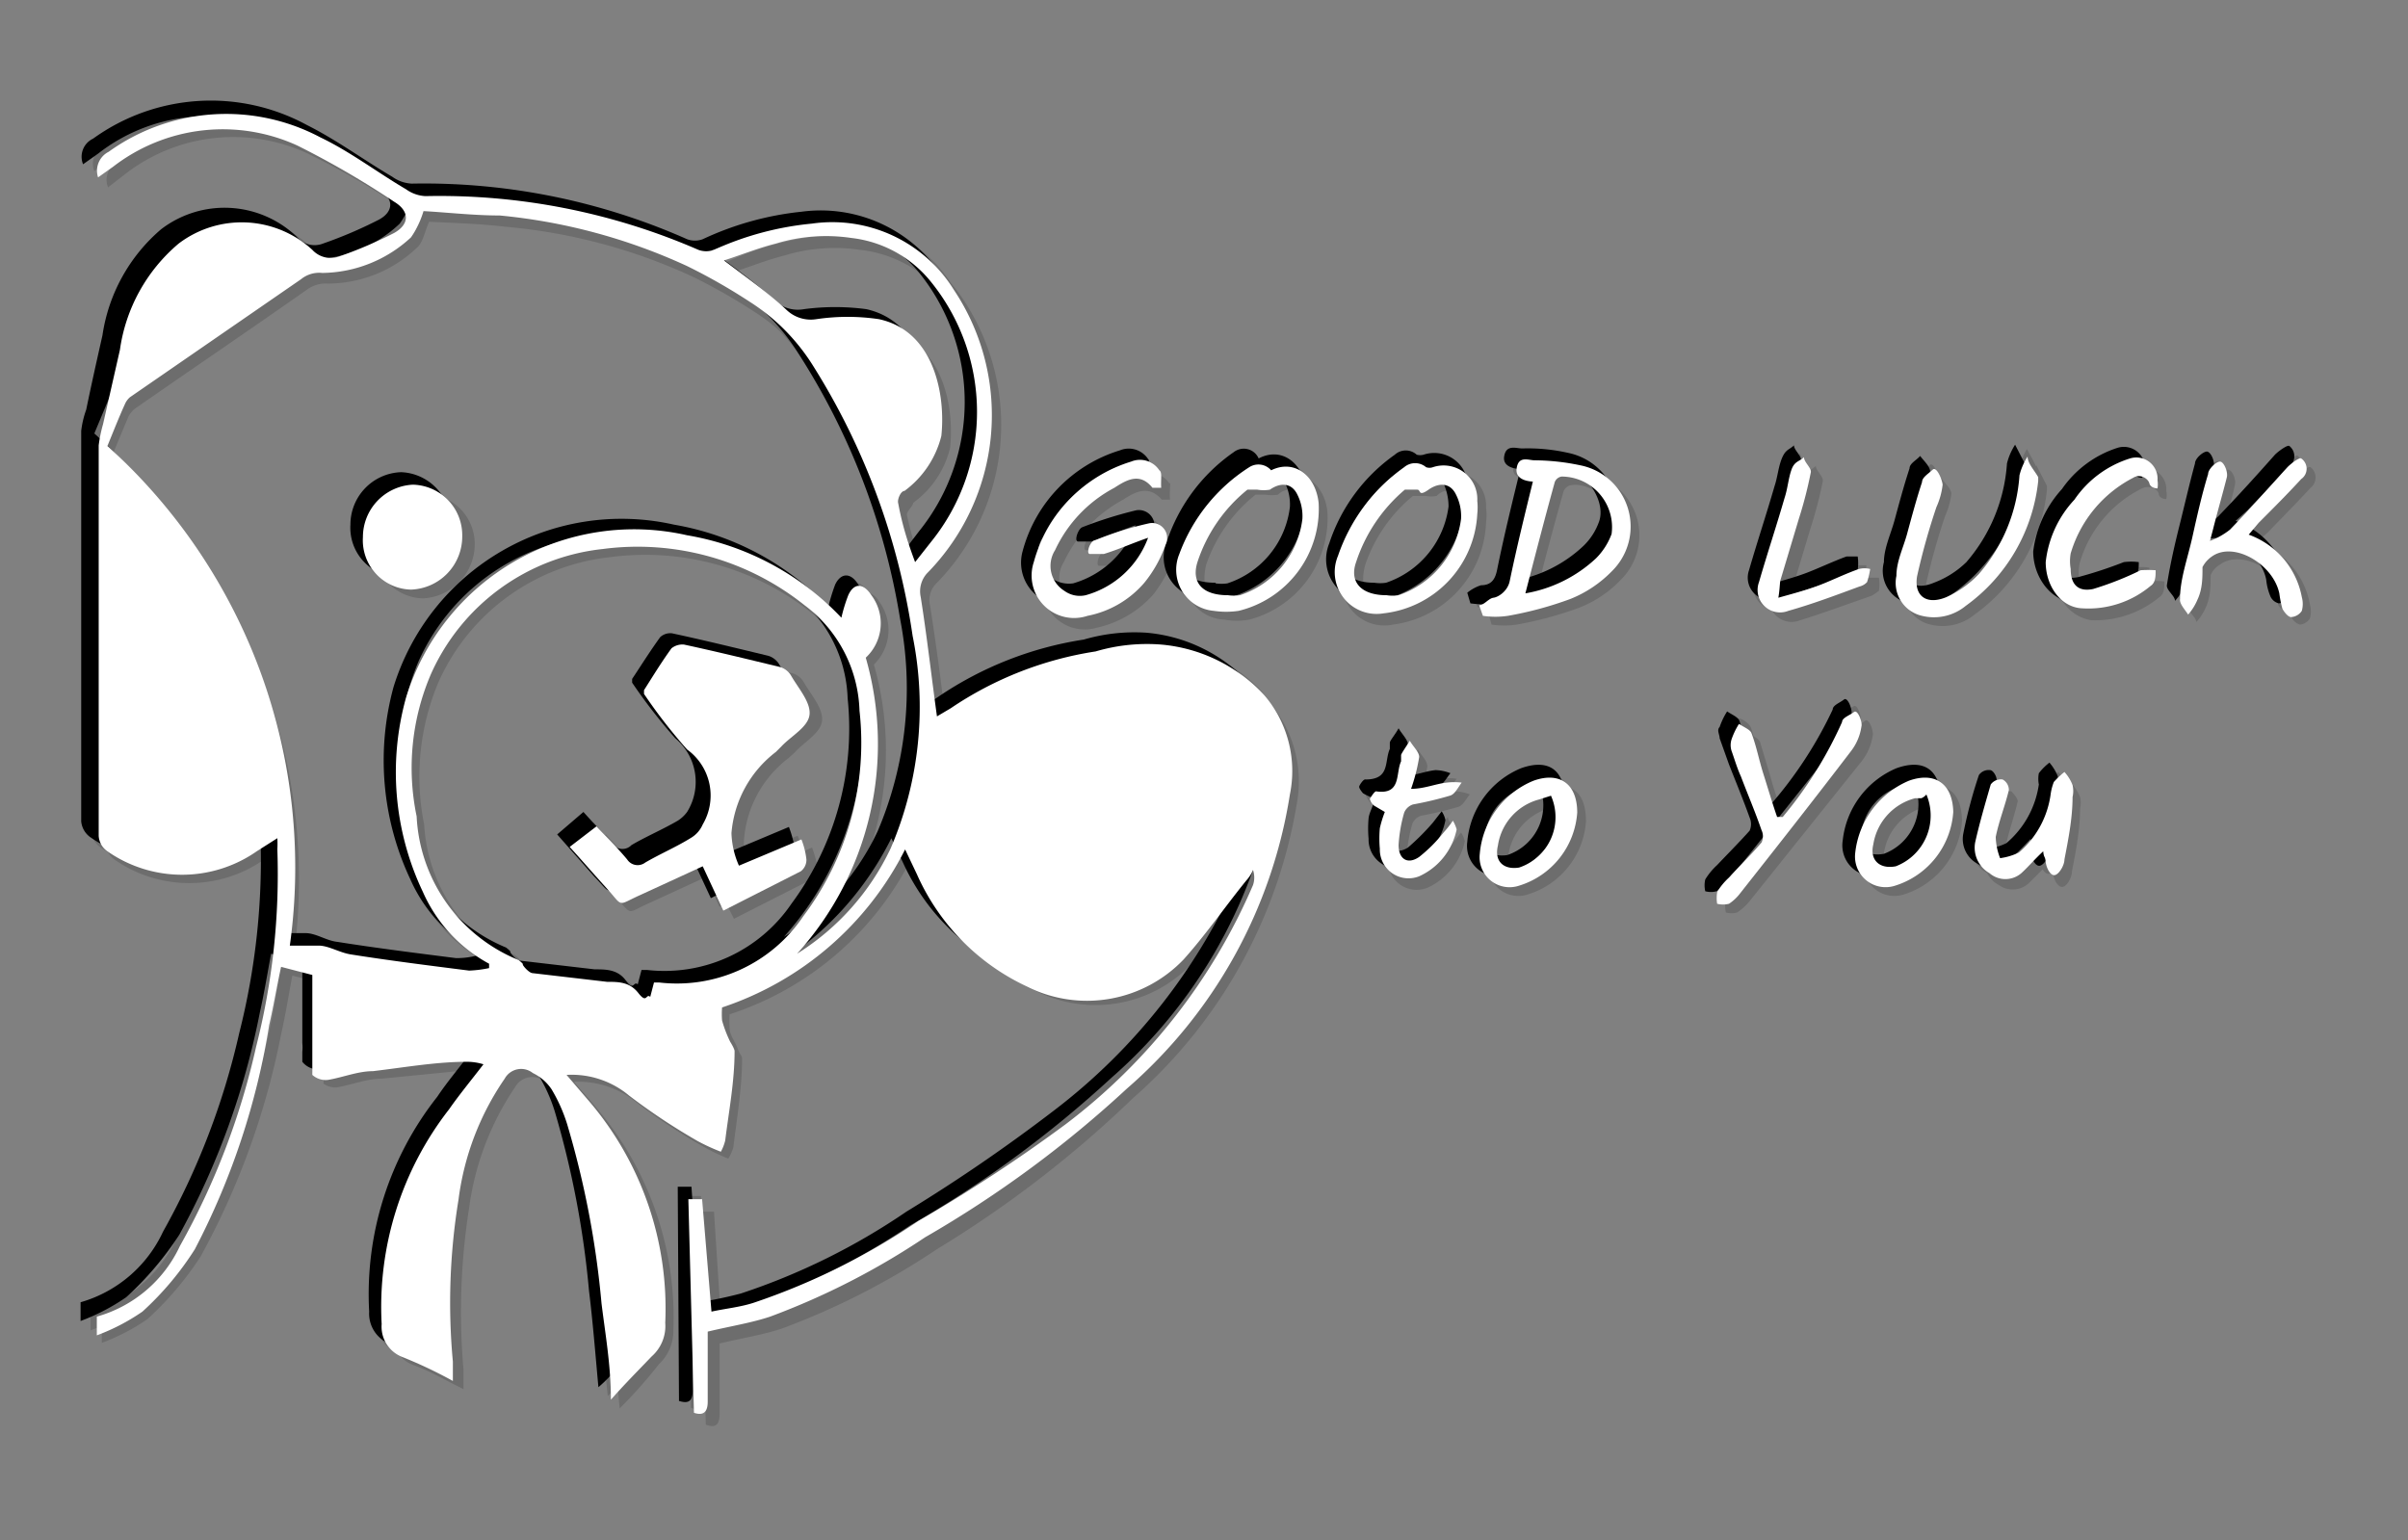 <svg xmlns="http://www.w3.org/2000/svg" viewBox="0 0 38.55 24.66"><rect x="0" y="0" width="38.55" height="24.66" fill="#808080" stroke="none"/><defs><style>.cls-1{isolation:isolate;}.cls-2{opacity:0.15;}.cls-2,.cls-3{mix-blend-mode:multiply;}.cls-4{fill:#fff;}</style></defs><title>convert-FIX-SVG-03</title><g class="cls-1"><g id="Layer_1" data-name="Layer 1"><g class="cls-2"><path d="M9.73,22.35c-.06-.55-.1-1.05-.16-1.54A14.8,14.8,0,0,0,9,17.93a3.1,3.1,0,0,0-.25-.56,1,1,0,0,0-.29-.26.3.3,0,0,0-.45.1,4.36,4.36,0,0,0-.75,1.93,10.71,10.71,0,0,0-.09,2.59c0,.09,0,.19,0,.31-.27-.13-.52-.28-.79-.38a.52.52,0,0,1-.35-.53A5.1,5.1,0,0,1,7.13,17.7c.17-.24.35-.46.56-.73a1.47,1.47,0,0,0-.26,0c-.51,0-1,.09-1.51.15-.25,0-.49.1-.73.14A.38.38,0,0,1,5,17.16s0-.11,0-.17a.7.7,0,0,0,0-.14v-1.3l-.5-.13c-.06.32-.11.63-.18.94a12.16,12.16,0,0,1-1.29,3.56,5.12,5.12,0,0,1-.85,1,3.31,3.31,0,0,1-.73.38V21A2.14,2.14,0,0,0,2.8,19.88,11.7,11.7,0,0,0,4,16.7a11.29,11.29,0,0,0,.34-3.17s0-.09,0-.18L4,13.56a2.09,2.09,0,0,1-2.4,0,.35.35,0,0,1-.14-.25V7a1.47,1.47,0,0,1,.08-.35c.09-.39.18-.79.26-1.18A2.81,2.81,0,0,1,2.76,3.8a1.67,1.67,0,0,1,2.17.12A.37.37,0,0,0,5.35,4a6.44,6.44,0,0,0,.89-.38c.25-.13.26-.34,0-.49a12.73,12.73,0,0,0-1.55-.9,2.82,2.82,0,0,0-2.94.33l-.24.18h0a.31.31,0,0,1,.16-.4,3.18,3.18,0,0,1,3.39-.23c.48.23.91.55,1.37.83a.71.71,0,0,0,.31.1A10.35,10.35,0,0,1,11.12,4a.39.39,0,0,0,.26,0A4.75,4.75,0,0,1,13,3.53a2.27,2.27,0,0,1,2.26,1.06,3.62,3.62,0,0,1-.42,4.54.4.4,0,0,0-.11.37c.1.63.18,1.27.26,1.91a1.42,1.42,0,0,0,.23-.13,5.56,5.56,0,0,1,2.32-.91,2.82,2.82,0,0,1,1-.11,2.63,2.63,0,0,1,1.66.81,2,2,0,0,1,.41,1.6A8,8,0,0,1,18,17.38a18.3,18.3,0,0,1-3.23,2.38A11.65,11.65,0,0,1,12.28,21c-.3.1-.62.15-1,.24v1.12c0,.18-.06.24-.22.18L11,19.15l.22,0L11.33,21a4.67,4.67,0,0,0,.67-.14,10.39,10.39,0,0,0,2.65-1.31A27.09,27.09,0,0,0,17,17.92a9.45,9.45,0,0,0,3-3.84.45.45,0,0,0,0-.24l-.11.18a15.66,15.66,0,0,1-1,1.25,2.11,2.11,0,0,1-2.49.44A3.53,3.53,0,0,1,14.62,14l-.19-.4a5,5,0,0,1-2.92,2.53.79.79,0,0,0,0,.22c0,.11.09.22.13.34s.08.1.07.15c0,.47-.09.95-.14,1.42a.67.67,0,0,1-.08.18c-.12-.06-.25-.1-.36-.16A10.7,10.7,0,0,1,10,17.49a1.48,1.48,0,0,0-1-.33c.13.15.25.28.36.42a5.18,5.18,0,0,1,1.23,3.56.7.7,0,0,1-.23.54C10.17,21.88,10,22.1,9.73,22.35Zm-2-6.91v-.07a2.46,2.46,0,0,1-1.06-1.15,4.4,4.4,0,0,1-.26-3.11,3.81,3.81,0,0,1,4.48-2.6A4.44,4.44,0,0,1,13.4,9.83a3.07,3.07,0,0,1,.11-.36c.09-.19.25-.2.37,0a.77.77,0,0,1-.09,1,5,5,0,0,1-1.09,4.73,4,4,0,0,0,1.49-1.69,5.82,5.82,0,0,0,.36-3.4,11.2,11.2,0,0,0-1.66-4.3,3.47,3.47,0,0,0-1-1,10.28,10.28,0,0,0-1-.57,8.9,8.9,0,0,0-3-.8c-.42,0-.84,0-1.22-.08-.08.18-.1.34-.2.42a2.07,2.07,0,0,1-1.41.57.49.49,0,0,0-.34.1L2,6.3a.28.28,0,0,0-.08.11c-.1.23-.19.45-.29.67a9.08,9.08,0,0,1,2.92,8l.46,0c.17,0,.33.12.51.14.63.1,1.27.18,1.91.26A1.25,1.25,0,0,0,7.77,15.44Zm2.65.23h.08a2.47,2.47,0,0,0,2.31-1.05,4.73,4.73,0,0,0,.9-3.29,2.22,2.22,0,0,0-.88-1.7,4.28,4.28,0,0,0-3.23-.9,3.42,3.42,0,0,0-2.76,2A3.85,3.85,0,0,0,6.61,13a2.64,2.64,0,0,0,1.63,2.29s.08.06.08.08.08.13.15.13c.39.06.79.1,1.19.14.19,0,.37,0,.5.18s.12,0,.19.06ZM14.59,9c.1-.13.19-.23.26-.33a3.31,3.31,0,0,0,0-4.16,2,2,0,0,0-1.27-.71,3,3,0,0,0-1.22.09c-.28.08-.55.18-.83.27.37.28.71.52,1,.8A.62.62,0,0,0,13,5.1a3.35,3.35,0,0,1,1,0c.9.2,1.07,1.22,1,1.87a1.53,1.53,0,0,1-.59.88.32.32,0,0,0-.1.2C14.39,8.38,14.49,8.67,14.59,9Z"/><path d="M23.63,9.63a.68.68,0,0,1,.22-.12c.17,0,.23-.1.26-.26.12-.54.25-1.07.37-1.6l0,0c-.13,0-.29,0-.25-.2s.18-.13.28-.13a2.92,2.92,0,0,1,.73.07A1,1,0,0,1,25.73,9a1.84,1.84,0,0,1-.68.45,5.78,5.78,0,0,1-1,.27,1.4,1.4,0,0,1-.4,0Zm.73-.19a2.23,2.23,0,0,0,1.14-.56,1.06,1.06,0,0,0,.24-.39c.14-.4-.36-1-.8-.92a.16.16,0,0,0-.11.1C24.67,8.24,24.52,8.82,24.36,9.44Z"/><path d="M18.53,7.75c-.08,0-.12,0-.13,0-.21-.24-.42-.13-.62,0a2.29,2.29,0,0,0-.94,1c-.13.29-.08.52.14.65a.48.48,0,0,0,.34.08,1.55,1.55,0,0,0,1-.93c-.27.1-.49.19-.72.26-.06,0-.14,0-.21,0s0-.21.08-.23a6.14,6.14,0,0,1,.86-.27.25.25,0,0,1,.26.35,2.34,2.34,0,0,1-.33.6,1.7,1.7,0,0,1-.91.54.69.69,0,0,1-.85-.83,2.33,2.33,0,0,1,1.56-1.62.37.37,0,0,1,.45.14C18.55,7.5,18.53,7.63,18.53,7.75Z"/><path d="M20.3,7.48c.35-.19.71.06.75.51a1.7,1.7,0,0,1-1.28,1.74,1.31,1.31,0,0,1-.39,0,.66.66,0,0,1-.56-.91,2.87,2.87,0,0,1,1.07-1.43A.27.27,0,0,1,20.3,7.48Zm-.7,2,.19,0a1.53,1.53,0,0,0,1-1.23.82.82,0,0,0-.09-.38.27.27,0,0,0-.44-.09.58.58,0,0,1-.19,0c-.06,0-.13,0-.17,0a2.43,2.43,0,0,0-.79,1.13C19,9.27,19.18,9.47,19.6,9.47Z"/><path d="M23.6,8.17a1.73,1.73,0,0,1-1.5,1.6.68.68,0,0,1-.73-.93,2.74,2.74,0,0,1,1.05-1.41.25.25,0,0,1,.35,0s.08,0,.11,0a.54.54,0,0,1,.71.54A1,1,0,0,1,23.6,8.17Zm-1.45,1.3.18,0a1.5,1.5,0,0,0,1-1.23,1,1,0,0,0-.08-.38.28.28,0,0,0-.45-.09.43.43,0,0,1-.17,0c-.07,0-.16,0-.21,0a2.49,2.49,0,0,0-.76,1.1C21.55,9.26,21.72,9.47,22.15,9.47Z"/><path d="M35.32,8.61a2.15,2.15,0,0,0,.32-.18l.92-1c.06-.06.2-.16.23-.13s.11.21,0,.32-.45.47-.67.7a1.72,1.72,0,0,1-.19.17,1.3,1.3,0,0,1,.85,1,.41.41,0,0,1,0,.22.25.25,0,0,1-.17.1s-.12-.07-.14-.13a.64.64,0,0,1,0-.24c-.1-.48-.74-.85-1.09-.59a.35.35,0,0,0-.15.17c0,.17,0,.35-.07.52a.84.84,0,0,1-.16.24c0-.09-.14-.18-.12-.26,0-.32.12-.63.19-.95s.16-.67.26-1c0-.08.12-.19.19-.19s.12.15.1.24c-.06.28-.14.56-.22.84Z"/><path d="M28.48,13a6.57,6.57,0,0,0,1-1.53c0-.07.12-.11.19-.16s.13.17.12.24a1,1,0,0,1-.18.4c-.58.76-1.17,1.51-1.76,2.26a.77.77,0,0,1-.19.17.52.52,0,0,1-.18,0c0-.07,0-.15,0-.2a1.21,1.21,0,0,1,.18-.23c.17-.18.35-.36.52-.55a.25.25,0,0,0,0-.2c-.11-.29-.23-.58-.34-.86s-.1-.28-.14-.42-.06-.13,0-.18a1.08,1.08,0,0,1,.12-.24c.07,0,.18.08.21.15s.12.43.18.64.15.46.22.69Z"/><path d="M32.57,7.64a2.83,2.83,0,0,1-1.16,2,.81.81,0,0,1-.69.15.53.53,0,0,1-.42-.63c0-.23.12-.45.18-.68s.14-.56.23-.83c0-.08.12-.13.18-.2s.15.16.15.24A1.58,1.58,0,0,1,31,8a10.8,10.8,0,0,0-.32,1.11c-.05.32.16.46.47.33a1.5,1.5,0,0,0,.53-.37,2.75,2.75,0,0,0,.65-1.58.94.94,0,0,1,.12-.3c.06.11.12.22.17.33S32.57,7.59,32.57,7.64Z"/><path d="M32.69,9a1.79,1.79,0,0,1,.47-1A1.71,1.71,0,0,1,34,7.29a.34.34,0,0,1,.44.35.29.29,0,0,1,0,.13s-.11,0-.12-.08-.15-.15-.27-.09a2,2,0,0,0-1,1.21,1.07,1.07,0,0,0,0,.25c0,.25.13.37.37.32a6.83,6.83,0,0,0,.75-.29.65.65,0,0,1,.24,0c0,.08,0,.2-.07.24a1.63,1.63,0,0,1-1.1.37C32.91,9.67,32.69,9.33,32.69,9Z"/><path d="M32.65,13.57a2.88,2.88,0,0,1-.35.35.38.38,0,0,1-.5.05.45.45,0,0,1-.23-.48,7.66,7.66,0,0,1,.25-.94s.13-.09.18-.08a.2.2,0,0,1,.11.17c-.06.26-.16.5-.21.75a1.12,1.12,0,0,0,.06.35.94.94,0,0,0,.31-.1,1.54,1.54,0,0,0,.51-.94.53.53,0,0,1,0-.18,1.25,1.25,0,0,1,.17-.16.63.63,0,0,1,.13.2.41.41,0,0,1,0,.19c0,.35-.07.69-.13,1,0,.09-.08.23-.15.24s-.13-.11-.15-.21S32.66,13.68,32.65,13.57Z"/><path d="M23.63,13.62a1.42,1.42,0,0,1,.86-1.18c.42-.15.7.06.71.51a1.34,1.34,0,0,1-.94,1.17A.49.49,0,0,1,23.63,13.62Zm1.14-.94-.19.07a.9.9,0,0,0-.66.73c-.06.25.09.39.35.35A.83.83,0,0,0,24.77,12.68Z"/><path d="M29.64,13.6a1.42,1.42,0,0,1,.86-1.16c.42-.15.7.05.71.51a1.33,1.33,0,0,1-.93,1.17A.49.49,0,0,1,29.64,13.6Zm1.14-.93-.07.05-.11,0a.91.91,0,0,0-.66.74c-.07.26.09.4.36.35A.85.85,0,0,0,30.78,12.67Z"/><path d="M22.11,12.92a1,1,0,0,1-.17-.07s-.08-.09-.07-.12.07-.12.1-.11c.4.05.3-.29.39-.49,0,0,0-.07,0-.1s.09-.15.13-.22c.06.08.15.17.15.26a3,3,0,0,1-.12.5c.2,0,.38-.08.57-.1a.64.64,0,0,1,.23,0c-.06.07-.11.18-.18.2s-.4.09-.6.14-.13.08-.14.14a2.86,2.86,0,0,0-.09.51c0,.23.14.32.33.2a3,3,0,0,0,.4-.4l.14-.18c0,.07.06.1.06.14a1.06,1.06,0,0,1-.59.74.46.46,0,0,1-.64-.43,1.87,1.87,0,0,1,0-.34C22.06,13.14,22.09,13,22.11,12.92Z"/><path d="M28.42,9.52l.62-.2c.22-.08.44-.19.66-.27.05,0,.12,0,.18,0a.72.72,0,0,1-.05.21s-.08.06-.12.08c-.38.13-.75.27-1.13.39a.36.36,0,0,1-.48-.47c.13-.45.28-.9.41-1.35,0-.14.06-.3.12-.44s.13-.14.19-.21c0,.09.13.18.11.25a6,6,0,0,1-.19.73c-.1.34-.2.69-.29,1A.93.93,0,0,0,28.42,9.52Z"/><path d="M5.75,8.55a.83.83,0,0,1,.81-.84.8.8,0,0,1,.79.82.86.86,0,0,1-.83.85A.78.78,0,0,1,5.75,8.55Z"/><path d="M11.77,13.81l1-.43a1.28,1.28,0,0,1,.09.32.24.24,0,0,1-.1.19l-1.24.63-.33-.71-1,.47c-.37.16-.25.19-.53-.11s-.39-.43-.6-.67l.44-.33.49.53a.18.18,0,0,0,.28.05c.24-.14.5-.25.75-.39a.54.54,0,0,0,.17-.22A.91.91,0,0,0,11,12a8.78,8.78,0,0,1-.69-.89s0,0,0-.06c.14-.21.29-.44.45-.66a.22.22,0,0,1,.19-.07l1.54.36a.28.28,0,0,1,.17.13c.12.21.32.44.3.63s-.28.34-.44.51l-.09.09a1.8,1.8,0,0,0-.72,1.31A1.39,1.39,0,0,0,11.77,13.81Z"/><path d="M9.92,22.55C9.87,22,9.83,21.5,9.77,21a14.8,14.8,0,0,0-.55-2.88A3.1,3.1,0,0,0,9,17.57a1,1,0,0,0-.29-.26.31.31,0,0,0-.46.09,4.51,4.51,0,0,0-.74,1.94,10.69,10.69,0,0,0-.09,2.59c0,.09,0,.19,0,.31-.27-.13-.52-.28-.79-.38a.52.52,0,0,1-.35-.53A5.1,5.1,0,0,1,7.33,17.9c.16-.24.35-.46.56-.73a1,1,0,0,0-.26-.05l-1.52.15c-.24,0-.48.1-.72.14a.32.32,0,0,1-.21-.06s0-.1,0-.16a.7.7,0,0,0,0-.14v-1.3l-.5-.13c-.06.32-.11.63-.18.94a12.26,12.26,0,0,1-1.29,3.56,5.12,5.12,0,0,1-.85,1,3.31,3.31,0,0,1-.73.38v-.3A2.09,2.09,0,0,0,3,20.08,11.82,11.82,0,0,0,4.22,16.9a11.29,11.29,0,0,0,.34-3.17c0-.05,0-.1,0-.18l-.33.21a2.09,2.09,0,0,1-2.4,0,.35.35,0,0,1-.14-.25q0-3.12,0-6.25a1.51,1.51,0,0,1,.08-.34c.08-.39.17-.79.26-1.19A2.76,2.76,0,0,1,3,4a1.67,1.67,0,0,1,2.17.12.37.37,0,0,0,.42.11,6.44,6.44,0,0,0,.89-.38c.25-.13.25-.35,0-.49a12.73,12.73,0,0,0-1.55-.9A2.82,2.82,0,0,0,2,2.79L1.73,3s0,0,0,0a.32.32,0,0,1,.16-.41,3.22,3.22,0,0,1,3.39-.23c.48.24.91.56,1.37.83a.58.58,0,0,0,.31.11,10.38,10.38,0,0,1,4.39.91.36.36,0,0,0,.25,0,4.9,4.9,0,0,1,1.58-.44,2.31,2.31,0,0,1,2.27,1.07A3.62,3.62,0,0,1,15,9.33a.38.38,0,0,0-.11.37c.1.63.18,1.26.26,1.91.06,0,.15-.07.23-.13a5.57,5.57,0,0,1,2.31-.91,2.9,2.9,0,0,1,1-.11,2.53,2.53,0,0,1,1.65.81,1.93,1.93,0,0,1,.42,1.6,8,8,0,0,1-2.62,4.71A17.89,17.89,0,0,1,15,20a11.84,11.84,0,0,1-2.48,1.27c-.3.1-.62.15-1,.24v1.12c0,.18-.06.24-.22.18l-.09-3.41.22,0,.12,1.85A6.6,6.6,0,0,0,12.2,21a10.56,10.56,0,0,0,2.65-1.31,27.09,27.09,0,0,0,2.35-1.61,9.53,9.53,0,0,0,3-3.84.45.45,0,0,0,0-.24,1.88,1.88,0,0,1-.12.18,15.54,15.54,0,0,1-1,1.25,2.13,2.13,0,0,1-2.49.44,3.53,3.53,0,0,1-1.79-1.76l-.19-.4a5,5,0,0,1-2.93,2.53,1.5,1.5,0,0,0,0,.22c0,.11.09.22.13.33s.07.11.07.16c0,.47-.09,1-.14,1.42a.83.83,0,0,1-.08.18,3,3,0,0,1-.36-.17,9.24,9.24,0,0,1-1.11-.73,1.48,1.48,0,0,0-1-.33c.12.15.25.28.36.42a5.17,5.17,0,0,1,1.23,3.55.73.73,0,0,1-.23.55C10.37,22.07,10.17,22.3,9.92,22.55ZM8,15.64v-.07a2.41,2.41,0,0,1-1.06-1.15,4.46,4.46,0,0,1-.27-3.11,3.82,3.82,0,0,1,4.49-2.6A4.44,4.44,0,0,1,13.6,10a3.07,3.07,0,0,1,.11-.36c.09-.19.25-.2.37,0a.77.77,0,0,1-.09,1,5,5,0,0,1-1.1,4.73,4,4,0,0,0,1.5-1.69,5.83,5.83,0,0,0,.36-3.4A11.14,11.14,0,0,0,13.09,6a3.37,3.37,0,0,0-1-1,9.32,9.32,0,0,0-1-.57,9,9,0,0,0-3-.8c-.42-.05-.84-.06-1.22-.08-.08.18-.1.34-.2.42a2.07,2.07,0,0,1-1.42.57.51.51,0,0,0-.34.1c-.91.64-1.84,1.27-2.76,1.91a.48.48,0,0,0-.09.11l-.28.67a9.08,9.08,0,0,1,2.92,8l.46,0c.17,0,.33.12.51.14.63.1,1.27.18,1.9.26A1.26,1.26,0,0,0,8,15.64Zm2.64.23h.09A2.46,2.46,0,0,0,13,14.8a4.71,4.71,0,0,0,.9-3.29A2.19,2.19,0,0,0,13,9.82a4.27,4.27,0,0,0-3.23-.9,3.41,3.41,0,0,0-2.75,2,3.89,3.89,0,0,0-.23,2.28,2.64,2.64,0,0,0,1.63,2.29.19.19,0,0,1,.08.07c0,.15.08.13.14.14.4.06.8.1,1.2.14.18,0,.37,0,.5.18s.12,0,.19.06Zm4.18-6.68.26-.34a3.3,3.3,0,0,0,0-4.15A2,2,0,0,0,13.77,4a2.76,2.76,0,0,0-1.21.09c-.28.07-.55.18-.83.27.37.28.71.52,1,.79a.54.54,0,0,0,.48.15,3.77,3.77,0,0,1,1,0c.89.2,1.07,1.22,1,1.87a1.53,1.53,0,0,1-.59.88c0,.05-.12.15-.1.2C14.59,8.58,14.69,8.87,14.79,9.19Z"/><path d="M23.83,9.83a.68.68,0,0,1,.22-.12c.17,0,.23-.1.26-.26.11-.54.25-1.07.37-1.6,0,0,0,0,0,0s-.29,0-.26-.2.19-.13.29-.13a2.92,2.92,0,0,1,.73.07,1,1,0,0,1,.51,1.69,1.84,1.84,0,0,1-.67.45,5.78,5.78,0,0,1-1,.27,1.36,1.36,0,0,1-.4,0Zm.73-.19a2.16,2.16,0,0,0,1.13-.56,1,1,0,0,0,.25-.39c.14-.4-.37-1-.8-.92a.16.16,0,0,0-.11.1C24.87,8.44,24.72,9,24.56,9.64Z"/><path d="M18.73,8c-.08,0-.12,0-.13,0-.21-.24-.42-.13-.62,0a2.21,2.21,0,0,0-.95,1,.47.47,0,0,0,.15.65.48.48,0,0,0,.34.08,1.51,1.51,0,0,0,1-.93c-.26.1-.48.19-.71.26-.06,0-.14,0-.21,0s0-.21.07-.23a6.59,6.59,0,0,1,.86-.27.25.25,0,0,1,.27.35,2.34,2.34,0,0,1-.33.6,1.7,1.7,0,0,1-.91.54.68.68,0,0,1-.85-.83,2.31,2.31,0,0,1,1.56-1.62.37.37,0,0,1,.45.14C18.75,7.7,18.72,7.82,18.73,8Z"/><path d="M20.49,7.68c.36-.19.71.06.76.51A1.68,1.68,0,0,1,20,9.92a1.09,1.09,0,0,1-.4,0A.66.66,0,0,1,19,9.05a2.83,2.83,0,0,1,1.07-1.43A.26.26,0,0,1,20.49,7.68Zm-.69,2,.19,0a1.5,1.5,0,0,0,1-1.23A.76.76,0,0,0,20.9,8a.27.27,0,0,0-.44-.08.6.6,0,0,1-.2,0c-.05,0-.13,0-.16,0a2.45,2.45,0,0,0-.79,1.12C19.21,9.46,19.38,9.67,19.8,9.67Z"/><path d="M23.79,8.37A1.71,1.71,0,0,1,22.3,10,.68.68,0,0,1,21.57,9a2.81,2.81,0,0,1,1.05-1.42.26.26,0,0,1,.35,0,.21.21,0,0,0,.11,0,.54.54,0,0,1,.71.54A1,1,0,0,1,23.79,8.37Zm-1.45,1.3a.63.63,0,0,0,.19,0,1.49,1.49,0,0,0,1-1.22A.89.89,0,0,0,23.44,8,.27.27,0,0,0,23,7.94a.43.43,0,0,1-.17,0c-.07,0-.16,0-.21,0a2.46,2.46,0,0,0-.76,1.09C21.74,9.45,21.92,9.67,22.34,9.67Z"/><path d="M35.52,8.8a1.17,1.17,0,0,0,.32-.18c.31-.32.61-.65.92-1,.06-.06.2-.16.23-.14a.21.21,0,0,1,0,.33c-.22.24-.45.47-.67.7l-.19.17a1.3,1.3,0,0,1,.85,1,.41.41,0,0,1,0,.22.21.21,0,0,1-.16.1.22.22,0,0,1-.14-.13.92.92,0,0,1-.06-.25c-.09-.47-.73-.84-1.08-.58a.35.35,0,0,0-.15.17c0,.17,0,.35-.08.52a.83.83,0,0,1-.15.23c0-.08-.14-.17-.13-.25,0-.32.12-.63.2-1s.16-.67.25-1c0-.08.13-.19.19-.19s.13.15.11.24c-.06.28-.15.56-.22.83Z"/><path d="M28.68,13.23a6.57,6.57,0,0,0,1-1.53c0-.07.12-.11.18-.16s.14.17.12.24a.88.88,0,0,1-.17.4L28,14.44a1,1,0,0,1-.19.17.36.36,0,0,1-.18,0,.41.41,0,0,1,0-.19,1.06,1.06,0,0,1,.19-.23c.17-.18.35-.36.52-.55a.24.24,0,0,0,0-.2c-.1-.29-.22-.58-.33-.86l-.15-.42c0-.06-.05-.13,0-.18a1.15,1.15,0,0,1,.12-.25c.07.05.18.09.2.16s.13.43.19.64.15.46.22.69Z"/><path d="M32.77,7.84a2.81,2.81,0,0,1-1.16,2,.8.8,0,0,1-.7.16.53.53,0,0,1-.41-.64,5.54,5.54,0,0,1,.18-.67c.07-.28.14-.56.23-.83,0-.08.11-.13.17-.2.06.08.15.16.16.24a1.21,1.21,0,0,1-.1.36,10.75,10.75,0,0,0-.31,1.11c0,.32.16.46.47.33a1.5,1.5,0,0,0,.52-.37,2.69,2.69,0,0,0,.65-1.58,1,1,0,0,1,.13-.3l.17.33S32.77,7.78,32.77,7.84Z"/><path d="M32.89,9.17a1.81,1.81,0,0,1,.46-1,1.72,1.72,0,0,1,.89-.66.34.34,0,0,1,.44.35.29.29,0,0,1,0,.13s-.11,0-.12-.08-.15-.15-.27-.09a1.93,1.93,0,0,0-1,1.21.72.72,0,0,0,0,.25c0,.25.12.37.37.32a6.83,6.83,0,0,0,.75-.29.93.93,0,0,1,.24,0c0,.09,0,.2-.08.25a1.61,1.61,0,0,1-1.09.37C33.11,9.87,32.89,9.53,32.89,9.17Z"/><path d="M32.85,13.77l-.35.35a.38.38,0,0,1-.5.05.45.45,0,0,1-.23-.48,7.66,7.66,0,0,1,.25-.94.19.19,0,0,1,.18-.08s.12.12.1.17c-.06.25-.15.5-.2.75s0,.23.06.34a1,1,0,0,0,.3-.09A1.51,1.51,0,0,0,33,12.9a.48.48,0,0,1,0-.18.91.91,0,0,1,.17-.17.8.8,0,0,1,.13.21.42.42,0,0,1,0,.19c0,.34-.07.69-.13,1,0,.1-.08.24-.15.25s-.14-.11-.15-.21S32.86,13.88,32.85,13.77Z"/><path d="M23.83,13.82a1.4,1.4,0,0,1,.86-1.18c.42-.15.7,0,.7.51a1.32,1.32,0,0,1-.93,1.17A.48.48,0,0,1,23.83,13.82ZM25,12.88a1.06,1.06,0,0,1-.19.06.91.91,0,0,0-.66.74c-.06.25.09.39.35.35A.84.84,0,0,0,25,12.88Z"/><path d="M29.84,13.8a1.42,1.42,0,0,1,.86-1.16c.42-.15.7,0,.71.5a1.33,1.33,0,0,1-.93,1.18A.49.49,0,0,1,29.84,13.8ZM31,12.87l-.08.05-.1,0a.9.9,0,0,0-.66.74c-.07.26.09.4.36.35A.85.85,0,0,0,31,12.87Z"/><path d="M22.31,13.12a.75.75,0,0,1-.18-.08s-.07-.08-.06-.11.07-.12.1-.11c.4,0,.3-.29.39-.49,0,0,0-.07,0-.1s.1-.15.14-.23c.05.09.15.18.15.27a3,3,0,0,1-.12.5c.2,0,.38-.08.57-.1a.68.68,0,0,1,.23.05c-.06.07-.11.18-.19.2a5.63,5.63,0,0,1-.59.14.23.23,0,0,0-.14.13,2.36,2.36,0,0,0-.09.52c0,.23.14.32.33.2a3.78,3.78,0,0,0,.4-.4l.14-.18a.39.39,0,0,1,.06.14,1.06,1.06,0,0,1-.59.74.46.46,0,0,1-.64-.44,1.84,1.84,0,0,1,0-.33C22.26,13.34,22.29,13.23,22.31,13.12Z"/><path d="M28.62,9.71c.24-.07.43-.12.62-.19s.44-.19.66-.27c.05,0,.12,0,.18,0a.72.72,0,0,1,0,.21s-.08.06-.12.08c-.38.13-.75.27-1.14.39a.36.36,0,0,1-.47-.47c.13-.45.28-.9.41-1.35.05-.15.06-.31.12-.45s.12-.13.19-.2c0,.08.13.17.11.25a6.54,6.54,0,0,1-.19.73l-.3,1S28.63,9.59,28.62,9.71Z"/><path d="M6,8.74a.82.82,0,0,1,.81-.83.8.8,0,0,1,.79.82.87.87,0,0,1-.83.85A.79.79,0,0,1,6,8.74Z"/><path d="M12,14l1-.43a1.92,1.92,0,0,1,.09.32.27.27,0,0,1-.1.19l-1.24.63L11.39,14l-1,.46c-.38.17-.25.2-.54-.1l-.59-.67.44-.33c.16.18.33.35.48.53a.2.2,0,0,0,.29,0c.24-.14.5-.25.74-.39a.55.55,0,0,0,.18-.22.91.91,0,0,0-.19-1.18,8.78,8.78,0,0,1-.69-.89l0-.06c.14-.21.29-.45.45-.67a.24.24,0,0,1,.19-.06c.51.11,1,.23,1.54.36a.31.31,0,0,1,.17.13c.12.21.32.43.3.63s-.29.34-.44.51l-.1.09a1.82,1.82,0,0,0-.71,1.31A1.43,1.43,0,0,0,12,14Z"/></g><g class="cls-3"><path d="M9.58,22.21c-.05-.55-.09-1.05-.15-1.54a14.8,14.8,0,0,0-.55-2.88,2.58,2.58,0,0,0-.25-.56A1,1,0,0,0,8.34,17a.31.31,0,0,0-.46.09A4.51,4.51,0,0,0,7.14,19a10.69,10.69,0,0,0-.09,2.59v.31a8.34,8.34,0,0,0-.8-.38A.52.52,0,0,1,5.91,21,5.1,5.1,0,0,1,7,17.56c.16-.24.35-.46.55-.73a.85.85,0,0,0-.25,0l-1.52.15c-.24,0-.48.1-.72.14A.32.32,0,0,1,4.84,17s0-.1,0-.16a.7.7,0,0,0,0-.14v-1.3l-.5-.13c-.06.32-.11.63-.18.94a12.26,12.26,0,0,1-1.29,3.56,5.12,5.12,0,0,1-.85,1,3.31,3.31,0,0,1-.73.38v-.3a2.09,2.09,0,0,0,1.32-1.13,11.82,11.82,0,0,0,1.22-3.18,11.29,11.29,0,0,0,.34-3.17c0-.05,0-.1,0-.18l-.33.21a2.09,2.09,0,0,1-2.4,0,.35.35,0,0,1-.14-.25q0-3.12,0-6.25a1.51,1.51,0,0,1,.08-.34c.08-.39.17-.79.26-1.19a2.76,2.76,0,0,1,.94-1.7,1.67,1.67,0,0,1,2.17.12.37.37,0,0,0,.42.11,7,7,0,0,0,.89-.38c.25-.13.25-.35,0-.49a12.73,12.73,0,0,0-1.55-.9,2.82,2.82,0,0,0-2.94.33l-.24.17h0a.32.32,0,0,1,.16-.41A3.22,3.22,0,0,1,4.91,2c.48.24.91.56,1.37.83a.58.58,0,0,0,.31.11A10.38,10.38,0,0,1,11,3.83a.36.36,0,0,0,.25,0,4.9,4.9,0,0,1,1.58-.44,2.32,2.32,0,0,1,2.27,1.06A3.63,3.63,0,0,1,14.66,9a.38.38,0,0,0-.11.37c.1.63.18,1.26.26,1.91a1.79,1.79,0,0,0,.22-.13,5.67,5.67,0,0,1,2.32-.91,2.9,2.9,0,0,1,1-.11,2.53,2.53,0,0,1,1.65.81,1.93,1.93,0,0,1,.42,1.6,8,8,0,0,1-2.62,4.71,17.89,17.89,0,0,1-3.23,2.37,11.84,11.84,0,0,1-2.48,1.27c-.3.1-.62.15-1,.24v1.12c0,.18-.06.23-.22.18L10.85,19l.22,0,.12,1.85a6.6,6.6,0,0,0,.67-.14,10.56,10.56,0,0,0,2.65-1.31,27.09,27.09,0,0,0,2.35-1.61,9.53,9.53,0,0,0,3-3.84.45.45,0,0,0,0-.24,1.88,1.88,0,0,1-.12.18,15.54,15.54,0,0,1-1,1.25,2.13,2.13,0,0,1-2.49.44,3.53,3.53,0,0,1-1.79-1.76l-.19-.4a5,5,0,0,1-2.93,2.53,1.5,1.5,0,0,0,0,.22c0,.11.09.22.13.33s.07.11.07.16c0,.47-.09,1-.14,1.42a.83.83,0,0,1-.08.18,3,3,0,0,1-.36-.17,9.24,9.24,0,0,1-1.11-.73,1.48,1.48,0,0,0-1-.33c.12.15.25.28.36.42A5.17,5.17,0,0,1,10.49,21a.69.69,0,0,1-.23.54C10,21.73,9.83,22,9.58,22.21ZM7.63,15.3v-.07a2.41,2.41,0,0,1-1.06-1.15A4.46,4.46,0,0,1,6.3,11a3.82,3.82,0,0,1,4.49-2.6,4.44,4.44,0,0,1,2.47,1.32,3.07,3.07,0,0,1,.11-.36c.09-.19.25-.2.37,0a.75.75,0,0,1-.09,1A5,5,0,0,1,12.55,15a4,4,0,0,0,1.5-1.69,5.83,5.83,0,0,0,.36-3.4,11.14,11.14,0,0,0-1.66-4.3,3.37,3.37,0,0,0-1-1,9.32,9.32,0,0,0-1-.57,9,9,0,0,0-3-.8C7.4,3.19,7,3.18,6.6,3.16a1.37,1.37,0,0,1-.2.42A2.07,2.07,0,0,1,5,4.15a.51.51,0,0,0-.34.1L1.88,6.16a.48.48,0,0,0-.09.11l-.28.67a9.08,9.08,0,0,1,2.92,8l.46,0c.17,0,.33.12.51.14.63.1,1.27.18,1.9.26A1.26,1.26,0,0,0,7.63,15.3Zm2.64.23h.09a2.46,2.46,0,0,0,2.31-1.06,4.71,4.71,0,0,0,.9-3.29,2.19,2.19,0,0,0-.89-1.69,4.27,4.27,0,0,0-3.23-.9,3.41,3.41,0,0,0-2.75,2,3.89,3.89,0,0,0-.23,2.28A2.64,2.64,0,0,0,8.1,15.17s.08.06.07.07.09.13.15.14l1.2.14c.18,0,.37,0,.5.18s.12,0,.19.06Zm4.18-6.68.26-.34a3.3,3.3,0,0,0,0-4.15,2,2,0,0,0-1.28-.71,2.76,2.76,0,0,0-1.21.09c-.28.07-.55.18-.83.27.37.28.71.52,1,.79a.54.54,0,0,0,.48.15,3.77,3.77,0,0,1,1,0c.89.2,1.07,1.22,1,1.87a1.53,1.53,0,0,1-.59.88s-.12.15-.1.2C14.25,8.24,14.35,8.53,14.45,8.85Z"/><path d="M23.49,9.49a.68.68,0,0,1,.22-.12c.17,0,.23-.1.26-.26.11-.54.24-1.07.37-1.6,0,0,0,0,0,0s-.29,0-.26-.2.19-.13.29-.13a2.92,2.92,0,0,1,.73.07,1,1,0,0,1,.51,1.69,1.84,1.84,0,0,1-.67.45,5.78,5.78,0,0,1-1,.27,1.36,1.36,0,0,1-.4,0Zm.73-.19a2.16,2.16,0,0,0,1.13-.56,1,1,0,0,0,.25-.39c.14-.4-.37-1-.8-.92a.14.14,0,0,0-.11.1C24.53,8.1,24.38,8.68,24.22,9.3Z"/><path d="M18.39,7.61c-.08,0-.12,0-.13,0-.21-.24-.42-.13-.62,0a2.21,2.21,0,0,0-.95,1,.47.47,0,0,0,.15.65.48.48,0,0,0,.34.08,1.51,1.51,0,0,0,1-.93c-.26.09-.48.19-.71.26-.06,0-.14,0-.21,0s0-.21.07-.23a6.59,6.59,0,0,1,.86-.27.25.25,0,0,1,.27.35,2.34,2.34,0,0,1-.33.6,1.7,1.7,0,0,1-.91.54.68.68,0,0,1-.85-.83,2.31,2.31,0,0,1,1.56-1.62.37.37,0,0,1,.45.14C18.41,7.36,18.38,7.48,18.39,7.61Z"/><path d="M20.15,7.34c.36-.19.71.06.76.51a1.68,1.68,0,0,1-1.28,1.73,1.09,1.09,0,0,1-.4,0,.66.66,0,0,1-.55-.91,2.83,2.83,0,0,1,1.07-1.43A.26.26,0,0,1,20.15,7.34Zm-.69,2a.63.63,0,0,0,.19,0,1.47,1.47,0,0,0,1-1.22.76.76,0,0,0-.08-.39.27.27,0,0,0-.44-.08.6.6,0,0,1-.2,0c-.05,0-.13,0-.16,0A2.4,2.4,0,0,0,19,8.78C18.87,9.12,19,9.33,19.46,9.33Z"/><path d="M23.45,8A1.71,1.71,0,0,1,22,9.63a.68.68,0,0,1-.72-.93,2.81,2.81,0,0,1,1.05-1.42.26.26,0,0,1,.35,0,.21.21,0,0,0,.11,0,.54.54,0,0,1,.71.54A1,1,0,0,1,23.45,8ZM22,9.33a.63.63,0,0,0,.19,0,1.49,1.49,0,0,0,1-1.22.89.89,0,0,0-.09-.39.27.27,0,0,0-.44-.08.47.47,0,0,1-.17,0c-.07,0-.16,0-.21,0a2.46,2.46,0,0,0-.76,1.09C21.4,9.11,21.58,9.33,22,9.33Z"/><path d="M35.18,8.46a1.17,1.17,0,0,0,.32-.18c.31-.32.61-.65.92-1,.06-.06.2-.16.23-.14a.21.21,0,0,1,0,.33c-.22.24-.45.47-.67.7l-.19.17a1.3,1.3,0,0,1,.85,1,.41.41,0,0,1,0,.22.21.21,0,0,1-.16.1.2.2,0,0,1-.14-.13.92.92,0,0,1-.06-.25c-.09-.47-.73-.84-1.08-.58a.35.35,0,0,0-.15.17c0,.17,0,.35-.08.52a.83.83,0,0,1-.15.23c0-.08-.14-.17-.13-.25.05-.32.12-.63.2-.95s.16-.67.25-1c0-.08.13-.19.19-.19s.13.15.11.24c-.06.28-.15.56-.22.83Z"/><path d="M28.34,12.89a6.57,6.57,0,0,0,1-1.53c0-.07.12-.11.18-.16s.14.17.12.23a.88.88,0,0,1-.17.41L27.67,14.1a1,1,0,0,1-.19.17.36.36,0,0,1-.18,0,.41.41,0,0,1,0-.19,1.06,1.06,0,0,1,.19-.23c.17-.18.35-.36.52-.55a.26.26,0,0,0,0-.21c-.1-.28-.22-.57-.33-.85l-.15-.42c0-.06-.05-.13,0-.18a1.15,1.15,0,0,1,.12-.25c.07.05.18.09.2.16s.13.43.19.64.14.46.22.69Z"/><path d="M32.43,7.5a2.83,2.83,0,0,1-1.16,2,.8.8,0,0,1-.7.16A.53.53,0,0,1,30.16,9c0-.22.11-.45.17-.67s.15-.56.24-.83c0-.08.11-.13.17-.2.06.08.15.16.16.24a1.21,1.21,0,0,1-.1.36A10.75,10.75,0,0,0,30.49,9c0,.32.16.46.47.33A1.5,1.5,0,0,0,31.48,9a2.69,2.69,0,0,0,.65-1.58,1,1,0,0,1,.13-.3l.17.33S32.43,7.44,32.43,7.5Z"/><path d="M32.55,8.83a1.81,1.81,0,0,1,.46-1,1.72,1.72,0,0,1,.89-.66.34.34,0,0,1,.44.35.29.29,0,0,1-.05.13s-.11,0-.12-.08S34,7.4,33.9,7.46a1.93,1.93,0,0,0-1,1.21.72.72,0,0,0,0,.25c0,.25.12.37.37.32A6.83,6.83,0,0,0,34,9a.93.93,0,0,1,.24,0c0,.09,0,.2-.08.25a1.61,1.61,0,0,1-1.09.37C32.77,9.53,32.55,9.19,32.55,8.83Z"/><path d="M32.51,13.43c-.13.14-.24.25-.35.35a.38.38,0,0,1-.5.05.45.45,0,0,1-.23-.48,7.66,7.66,0,0,1,.25-.94.19.19,0,0,1,.18-.08c.05,0,.12.12.1.17-.06.25-.15.5-.2.75s0,.23.06.34a1,1,0,0,0,.3-.09,1.51,1.51,0,0,0,.52-.94.48.48,0,0,1,0-.18.91.91,0,0,1,.17-.17.8.8,0,0,1,.13.21.42.42,0,0,1,0,.19c0,.34-.07.69-.13,1,0,.1-.08.23-.15.25s-.14-.11-.15-.21S32.52,13.54,32.51,13.43Z"/><path d="M23.49,13.48a1.4,1.4,0,0,1,.86-1.18c.42-.15.7,0,.7.51A1.32,1.32,0,0,1,24.12,14,.48.48,0,0,1,23.49,13.48Zm1.14-.94a1.06,1.06,0,0,1-.19.06.91.91,0,0,0-.66.74c-.06.25.09.39.35.35A.84.84,0,0,0,24.63,12.54Z"/><path d="M29.5,13.46a1.42,1.42,0,0,1,.86-1.16c.42-.15.7,0,.71.5A1.33,1.33,0,0,1,30.14,14,.49.49,0,0,1,29.5,13.46Zm1.14-.93-.08.05-.1,0a.9.9,0,0,0-.66.74c-.07.26.09.4.36.35A.85.85,0,0,0,30.64,12.53Z"/><path d="M22,12.78a.75.75,0,0,1-.18-.08s-.07-.08-.06-.11.07-.12.1-.11c.4,0,.3-.29.39-.49,0,0,0-.07,0-.1s.1-.15.14-.23c.05.09.15.18.15.27a3,3,0,0,1-.12.5c.2,0,.38-.08.56-.1a.69.69,0,0,1,.24.05c-.06.07-.11.18-.19.2a5.63,5.63,0,0,1-.59.14.23.23,0,0,0-.14.13,2.36,2.36,0,0,0-.09.52c0,.22.14.32.33.2a3.78,3.78,0,0,0,.4-.4l.14-.18a.39.39,0,0,1,.06.14,1,1,0,0,1-.6.74.46.46,0,0,1-.63-.44,1.84,1.84,0,0,1,0-.33C21.92,13,22,12.89,22,12.78Z"/><path d="M28.28,9.37c.24-.07.43-.12.62-.19s.44-.19.66-.27c.05,0,.12,0,.18,0a.72.72,0,0,1,0,.21s-.08.06-.12.08c-.38.13-.75.27-1.14.38A.36.36,0,0,1,28,9.13c.13-.45.28-.9.41-1.35.05-.15.06-.31.12-.45s.12-.13.19-.2c0,.08.13.17.11.25a7.16,7.16,0,0,1-.19.73l-.3,1S28.29,9.25,28.28,9.37Z"/><path d="M5.61,8.4a.84.84,0,0,1,.81-.84.82.82,0,0,1,.79.83.87.87,0,0,1-.83.85A.79.79,0,0,1,5.61,8.4Z"/><path d="M11.63,13.66l1-.42a1.92,1.92,0,0,1,.09.32.27.27,0,0,1-.1.19l-1.24.63-.33-.71-1,.46c-.38.17-.25.2-.54-.1l-.59-.67L9.34,13c.16.18.33.35.48.53a.2.2,0,0,0,.29,0c.24-.14.5-.25.74-.39A.55.55,0,0,0,11,13a.91.91,0,0,0-.19-1.18,8.78,8.78,0,0,1-.69-.89s0,0,0-.06c.14-.21.29-.45.45-.67a.24.24,0,0,1,.19-.06c.51.11,1,.23,1.54.36a.31.31,0,0,1,.17.13c.12.21.32.43.3.63s-.29.34-.44.51l-.1.09a1.82,1.82,0,0,0-.71,1.31A1.34,1.34,0,0,0,11.63,13.66Z"/></g><path class="cls-4" d="M9.78,22.41c0-.55-.09-1.05-.15-1.54A14.66,14.66,0,0,0,9.08,18a2.58,2.58,0,0,0-.25-.56.76.76,0,0,0-.3-.26.3.3,0,0,0-.45.09,4.39,4.39,0,0,0-.74,1.94,10.21,10.21,0,0,0-.09,2.59v.31a7.24,7.24,0,0,0-.8-.38.52.52,0,0,1-.34-.53,5.15,5.15,0,0,1,1.08-3.44c.16-.23.35-.46.55-.72A.91.91,0,0,0,7.48,17c-.5,0-1,.09-1.51.15-.24,0-.48.1-.72.14A.32.32,0,0,1,5,17.21s0-.1,0-.16,0-.09,0-.14v-1.3l-.5-.13c-.07.32-.12.63-.19.93A11.78,11.78,0,0,1,3.12,20a4.86,4.86,0,0,1-.84,1,3.31,3.31,0,0,1-.73.38l0-.3a2.09,2.09,0,0,0,1.33-1.13,11.76,11.76,0,0,0,1.22-3.19,11.19,11.19,0,0,0,.34-3.16,1.62,1.62,0,0,0,0-.18l-.33.21a2.09,2.09,0,0,1-2.39,0,.32.32,0,0,1-.14-.25q0-3.12,0-6.25a2.29,2.29,0,0,1,.07-.34l.27-1.19a2.72,2.72,0,0,1,.94-1.7A1.67,1.67,0,0,1,5,4a.4.4,0,0,0,.42.11,7,7,0,0,0,.89-.38c.25-.14.25-.35,0-.5a14.18,14.18,0,0,0-1.55-.9,2.87,2.87,0,0,0-2.95.34l-.24.17s0,0,0,0a.34.34,0,0,1,.17-.41,3.22,3.22,0,0,1,3.39-.23c.48.23.91.56,1.37.83a.58.58,0,0,0,.31.11A10.38,10.38,0,0,1,11.18,4a.36.36,0,0,0,.25,0A4.9,4.9,0,0,1,13,3.58a2.29,2.29,0,0,1,2.27,1.06,3.61,3.61,0,0,1-.43,4.54.43.43,0,0,0-.1.38c.1.63.17,1.26.26,1.91l.22-.13a5.67,5.67,0,0,1,2.32-.91,2.9,2.9,0,0,1,1.05-.11,2.55,2.55,0,0,1,1.65.81,1.87,1.87,0,0,1,.41,1.59,7.84,7.84,0,0,1-2.61,4.71,17.94,17.94,0,0,1-3.23,2.38,11.84,11.84,0,0,1-2.48,1.27c-.3.1-.62.15-1,.24,0,.35,0,.73,0,1.12,0,.17-.07.23-.22.18l-.09-3.42h.22L11.39,21c.23-.05.45-.07.67-.14a10.84,10.84,0,0,0,2.64-1.31A25.27,25.27,0,0,0,17.06,18a9.5,9.5,0,0,0,3-3.83.38.38,0,0,0,0-.24.62.62,0,0,1-.11.17c-.34.42-.65.87-1,1.26a2.14,2.14,0,0,1-2.5.44A3.59,3.59,0,0,1,14.68,14l-.19-.4a5.07,5.07,0,0,1-2.93,2.53,1.25,1.25,0,0,0,0,.21,2,2,0,0,0,.13.34s.07.11.07.15c0,.48-.09.95-.15,1.43a.71.71,0,0,1-.07.18,3.17,3.17,0,0,1-.37-.17,10,10,0,0,1-1.1-.73,1.43,1.43,0,0,0-1-.33l.36.42a5.11,5.11,0,0,1,1.22,3.55.65.65,0,0,1-.22.54C10.23,21.93,10,22.16,9.78,22.41ZM7.83,15.5v-.07a2.41,2.41,0,0,1-1.06-1.15,4.46,4.46,0,0,1-.27-3.11A3.82,3.82,0,0,1,11,8.57a4.41,4.41,0,0,1,2.47,1.32,2.57,2.57,0,0,1,.11-.36c.09-.2.24-.2.37,0a.75.75,0,0,1-.09,1,5,5,0,0,1-1.1,4.74,4,4,0,0,0,1.5-1.69,5.74,5.74,0,0,0,.35-3.4A11.12,11.12,0,0,0,13,5.83a3.26,3.26,0,0,0-1-1,9.32,9.32,0,0,0-1-.57,9.22,9.22,0,0,0-3-.81c-.42,0-.85-.05-1.22-.07a1.5,1.5,0,0,1-.2.42,2.12,2.12,0,0,1-1.42.57.46.46,0,0,0-.34.1L2.08,6.36A.31.31,0,0,0,2,6.47c-.1.22-.19.45-.28.67a9.08,9.08,0,0,1,2.92,8l.46,0c.16,0,.33.11.51.14.63.1,1.27.18,1.9.26A1.88,1.88,0,0,0,7.83,15.5Zm2.64.23h.08a2.44,2.44,0,0,0,2.31-1.06,4.62,4.62,0,0,0,.9-3.29,2.19,2.19,0,0,0-.88-1.69,4.28,4.28,0,0,0-3.23-.9,3.41,3.41,0,0,0-2.75,2,3.8,3.8,0,0,0-.23,2.28A2.62,2.62,0,0,0,8.3,15.37s.08.06.07.07.09.13.15.14l1.2.14c.18,0,.36,0,.5.18s.12,0,.19.06ZM14.65,9l.26-.33a3.31,3.31,0,0,0,0-4.15,1.91,1.91,0,0,0-1.28-.71,2.76,2.76,0,0,0-1.21.09c-.28.07-.55.18-.83.27.37.28.71.52,1,.79a.56.56,0,0,0,.48.15,3.41,3.41,0,0,1,1,0c.89.19,1.07,1.22,1,1.87a1.56,1.56,0,0,1-.59.88c-.06,0-.12.14-.1.2C14.45,8.44,14.55,8.73,14.65,9Z"/><path class="cls-4" d="M23.68,9.69c.08,0,.15-.11.23-.12s.23-.11.26-.27c.11-.53.24-1.06.37-1.59,0,0,0,0,0,0s-.29,0-.26-.21.19-.13.29-.13a3.63,3.63,0,0,1,.73.08,1,1,0,0,1,.51,1.69,1.93,1.93,0,0,1-.67.45,5.78,5.78,0,0,1-1,.27,1.36,1.36,0,0,1-.4,0Zm.74-.19a2.2,2.2,0,0,0,1.13-.56,1.08,1.08,0,0,0,.25-.39.81.81,0,0,0-.8-.92.14.14,0,0,0-.11.09C24.73,8.3,24.58,8.88,24.42,9.5Z"/><path class="cls-4" d="M18.59,7.81c-.08,0-.12,0-.14,0-.2-.25-.41-.13-.61,0a2.16,2.16,0,0,0-.95,1,.47.47,0,0,0,.15.65.42.42,0,0,0,.34.07,1.49,1.49,0,0,0,1-.92c-.26.09-.48.19-.71.26-.07,0-.15,0-.22,0s0-.21.08-.22a5.35,5.35,0,0,1,.86-.27.24.24,0,0,1,.27.34,2,2,0,0,1-.34.61,1.6,1.6,0,0,1-.91.53A.68.68,0,0,1,16.55,9a2.32,2.32,0,0,1,1.56-1.61.37.37,0,0,1,.45.14C18.61,7.56,18.58,7.68,18.59,7.81Z"/><path class="cls-4" d="M20.35,7.53c.36-.18.71.07.76.52a1.68,1.68,0,0,1-1.28,1.73,1.36,1.36,0,0,1-.4,0,.66.66,0,0,1-.55-.91A2.79,2.79,0,0,1,20,7.48.27.27,0,0,1,20.35,7.53Zm-.69,2a.7.7,0,0,0,.19,0,1.47,1.47,0,0,0,1-1.22.76.76,0,0,0-.08-.39c-.09-.19-.27-.2-.44-.08a.6.6,0,0,1-.2,0c-.05,0-.13,0-.16,0A2.48,2.48,0,0,0,19.17,9C19.07,9.32,19.24,9.53,19.66,9.53Z"/><path class="cls-4" d="M23.65,8.23a1.69,1.69,0,0,1-1.5,1.59.67.67,0,0,1-.73-.92,2.88,2.88,0,0,1,1.06-1.42.27.27,0,0,1,.35,0,.16.16,0,0,0,.11,0,.54.54,0,0,1,.71.54A1,1,0,0,1,23.65,8.23ZM22.2,9.53a.63.63,0,0,0,.19,0,1.49,1.49,0,0,0,1-1.22.76.76,0,0,0-.08-.39c-.09-.19-.27-.2-.44-.08s-.12,0-.18,0-.15,0-.2,0A2.56,2.56,0,0,0,21.71,9C21.6,9.31,21.78,9.53,22.2,9.53Z"/><path class="cls-4" d="M35.38,8.66a1.17,1.17,0,0,0,.32-.18c.31-.32.61-.66.92-1,.06-.06.19-.16.22-.14a.2.2,0,0,1,0,.33c-.22.24-.45.47-.68.7L36,8.56a1.32,1.32,0,0,1,.85,1,.41.41,0,0,1,0,.22.22.22,0,0,1-.17.1c-.05,0-.11-.08-.14-.13a1.84,1.84,0,0,1-.05-.25c-.1-.47-.73-.84-1.08-.59a.47.47,0,0,0-.15.17c0,.17,0,.35-.08.52a.87.87,0,0,1-.15.24c-.05-.08-.14-.17-.13-.25,0-.32.12-.64.2-1s.15-.67.25-1c0-.08.13-.2.19-.2s.13.16.11.25c-.07.28-.15.55-.22.83Z"/><path class="cls-4" d="M28.54,13.08a6.47,6.47,0,0,0,.95-1.52c0-.07.13-.11.19-.16s.14.17.12.23a.84.84,0,0,1-.17.4c-.58.76-1.17,1.51-1.77,2.27a.73.73,0,0,1-.18.17.39.39,0,0,1-.19,0,.6.6,0,0,1,0-.19,1.06,1.06,0,0,1,.19-.23c.17-.19.35-.36.52-.56a.23.23,0,0,0,0-.2c-.1-.29-.22-.57-.33-.86-.06-.13-.1-.27-.15-.41a.3.3,0,0,1,0-.18,1.15,1.15,0,0,1,.12-.25c.07.05.18.09.2.15.08.21.12.43.19.65s.14.46.22.69Z"/><path class="cls-4" d="M32.63,7.7a2.83,2.83,0,0,1-1.16,2,.8.8,0,0,1-.7.16.54.54,0,0,1-.41-.64c0-.23.11-.45.17-.67s.15-.56.24-.83c0-.08.11-.14.17-.2s.15.15.16.24a1.21,1.21,0,0,1-.1.36,10.75,10.75,0,0,0-.31,1.11c-.05.32.16.46.47.33a1.64,1.64,0,0,0,.52-.37,2.69,2.69,0,0,0,.65-1.58,1,1,0,0,1,.13-.3c0,.11.11.22.17.33Z"/><path class="cls-4" d="M32.75,9a1.74,1.74,0,0,1,.46-1,1.68,1.68,0,0,1,.89-.66.34.34,0,0,1,.44.35.43.43,0,0,1,0,.13s-.11,0-.13-.08-.15-.16-.26-.09a2,2,0,0,0-1,1.21.71.71,0,0,0,0,.25c0,.25.12.37.36.32a5,5,0,0,0,.76-.3,1.79,1.79,0,0,1,.24,0c0,.09,0,.2-.08.25a1.55,1.55,0,0,1-1.09.36C33,9.73,32.75,9.39,32.75,9Z"/><path class="cls-4" d="M32.71,13.63c-.14.13-.24.25-.35.35a.39.39,0,0,1-.51,0,.47.47,0,0,1-.23-.49c.07-.31.16-.62.25-.93a.2.2,0,0,1,.19-.08.19.19,0,0,1,.1.17c-.06.25-.16.5-.21.75a1,1,0,0,0,.07.34,1,1,0,0,0,.3-.09,1.49,1.49,0,0,0,.51-.94.87.87,0,0,1,.05-.19,1.33,1.33,0,0,1,.17-.16.67.67,0,0,1,.13.21.42.42,0,0,1,0,.19c0,.34-.07.69-.13,1,0,.09-.08.23-.15.25s-.14-.11-.15-.21S32.72,13.74,32.71,13.63Z"/><path class="cls-4" d="M23.69,13.67a1.39,1.39,0,0,1,.86-1.17c.42-.15.7.05.7.51a1.32,1.32,0,0,1-.93,1.17A.48.48,0,0,1,23.69,13.67Zm1.14-.93-.19.06a.9.9,0,0,0-.66.74c-.06.25.09.39.34.35A.85.85,0,0,0,24.83,12.74Z"/><path class="cls-4" d="M29.7,13.66a1.42,1.42,0,0,1,.86-1.16c.42-.15.7.05.71.5a1.33,1.33,0,0,1-.93,1.18A.49.49,0,0,1,29.7,13.66Zm1.14-.94a.21.21,0,0,1-.08.06l-.1,0a.91.91,0,0,0-.67.74c-.06.25.1.4.36.35A.87.87,0,0,0,30.84,12.72Z"/><path class="cls-4" d="M22.17,13,22,12.9a.19.19,0,0,1-.07-.11s.07-.12.1-.12c.41.06.31-.29.4-.48,0,0,0-.08,0-.1s.09-.15.14-.23c.05.09.15.18.15.26a2.94,2.94,0,0,1-.13.51c.21,0,.39-.08.57-.1a1,1,0,0,1,.24,0c-.06.08-.11.19-.19.21a5.63,5.63,0,0,1-.59.14.23.23,0,0,0-.14.13,2.36,2.36,0,0,0-.09.52c0,.22.14.32.33.19a2.4,2.4,0,0,0,.39-.39,1.81,1.81,0,0,0,.15-.19.62.62,0,0,1,.06.14,1.06,1.06,0,0,1-.6.75.46.46,0,0,1-.63-.44,1.84,1.84,0,0,1,0-.33A1.8,1.8,0,0,1,22.17,13Z"/><path class="cls-4" d="M28.47,9.57c.25-.07.44-.12.63-.19s.43-.19.66-.27a.37.37,0,0,1,.18,0,1.29,1.29,0,0,1-.05.21.24.24,0,0,1-.12.07c-.38.14-.75.28-1.14.39a.36.36,0,0,1-.47-.46c.13-.45.28-.9.41-1.35.05-.15.06-.31.11-.45s.13-.13.2-.2c0,.08.12.17.11.24a6.7,6.7,0,0,1-.19.74l-.3,1C28.49,9.39,28.49,9.45,28.47,9.57Z"/><path class="cls-4" d="M5.81,8.6a.84.84,0,0,1,.8-.84.81.81,0,0,1,.79.83.85.85,0,0,1-.82.85A.79.79,0,0,1,5.81,8.6Z"/><path class="cls-4" d="M11.83,13.86l1-.42a1.25,1.25,0,0,1,.08.32.23.23,0,0,1-.09.19l-1.24.63-.33-.71-1,.46c-.38.17-.26.2-.54-.11s-.38-.43-.59-.66l.43-.33c.17.18.34.35.49.53a.2.2,0,0,0,.29.05c.24-.14.5-.25.74-.4a.46.46,0,0,0,.18-.21A.91.91,0,0,0,11,12a8.47,8.47,0,0,1-.69-.89s0,0,0-.06c.14-.22.28-.45.44-.67a.28.28,0,0,1,.2-.06c.51.11,1,.23,1.54.36a.3.3,0,0,1,.17.13c.12.21.32.43.3.63s-.29.34-.45.51l-.09.09a1.82,1.82,0,0,0-.71,1.3A1.39,1.39,0,0,0,11.83,13.86Z"/></g></g></svg>